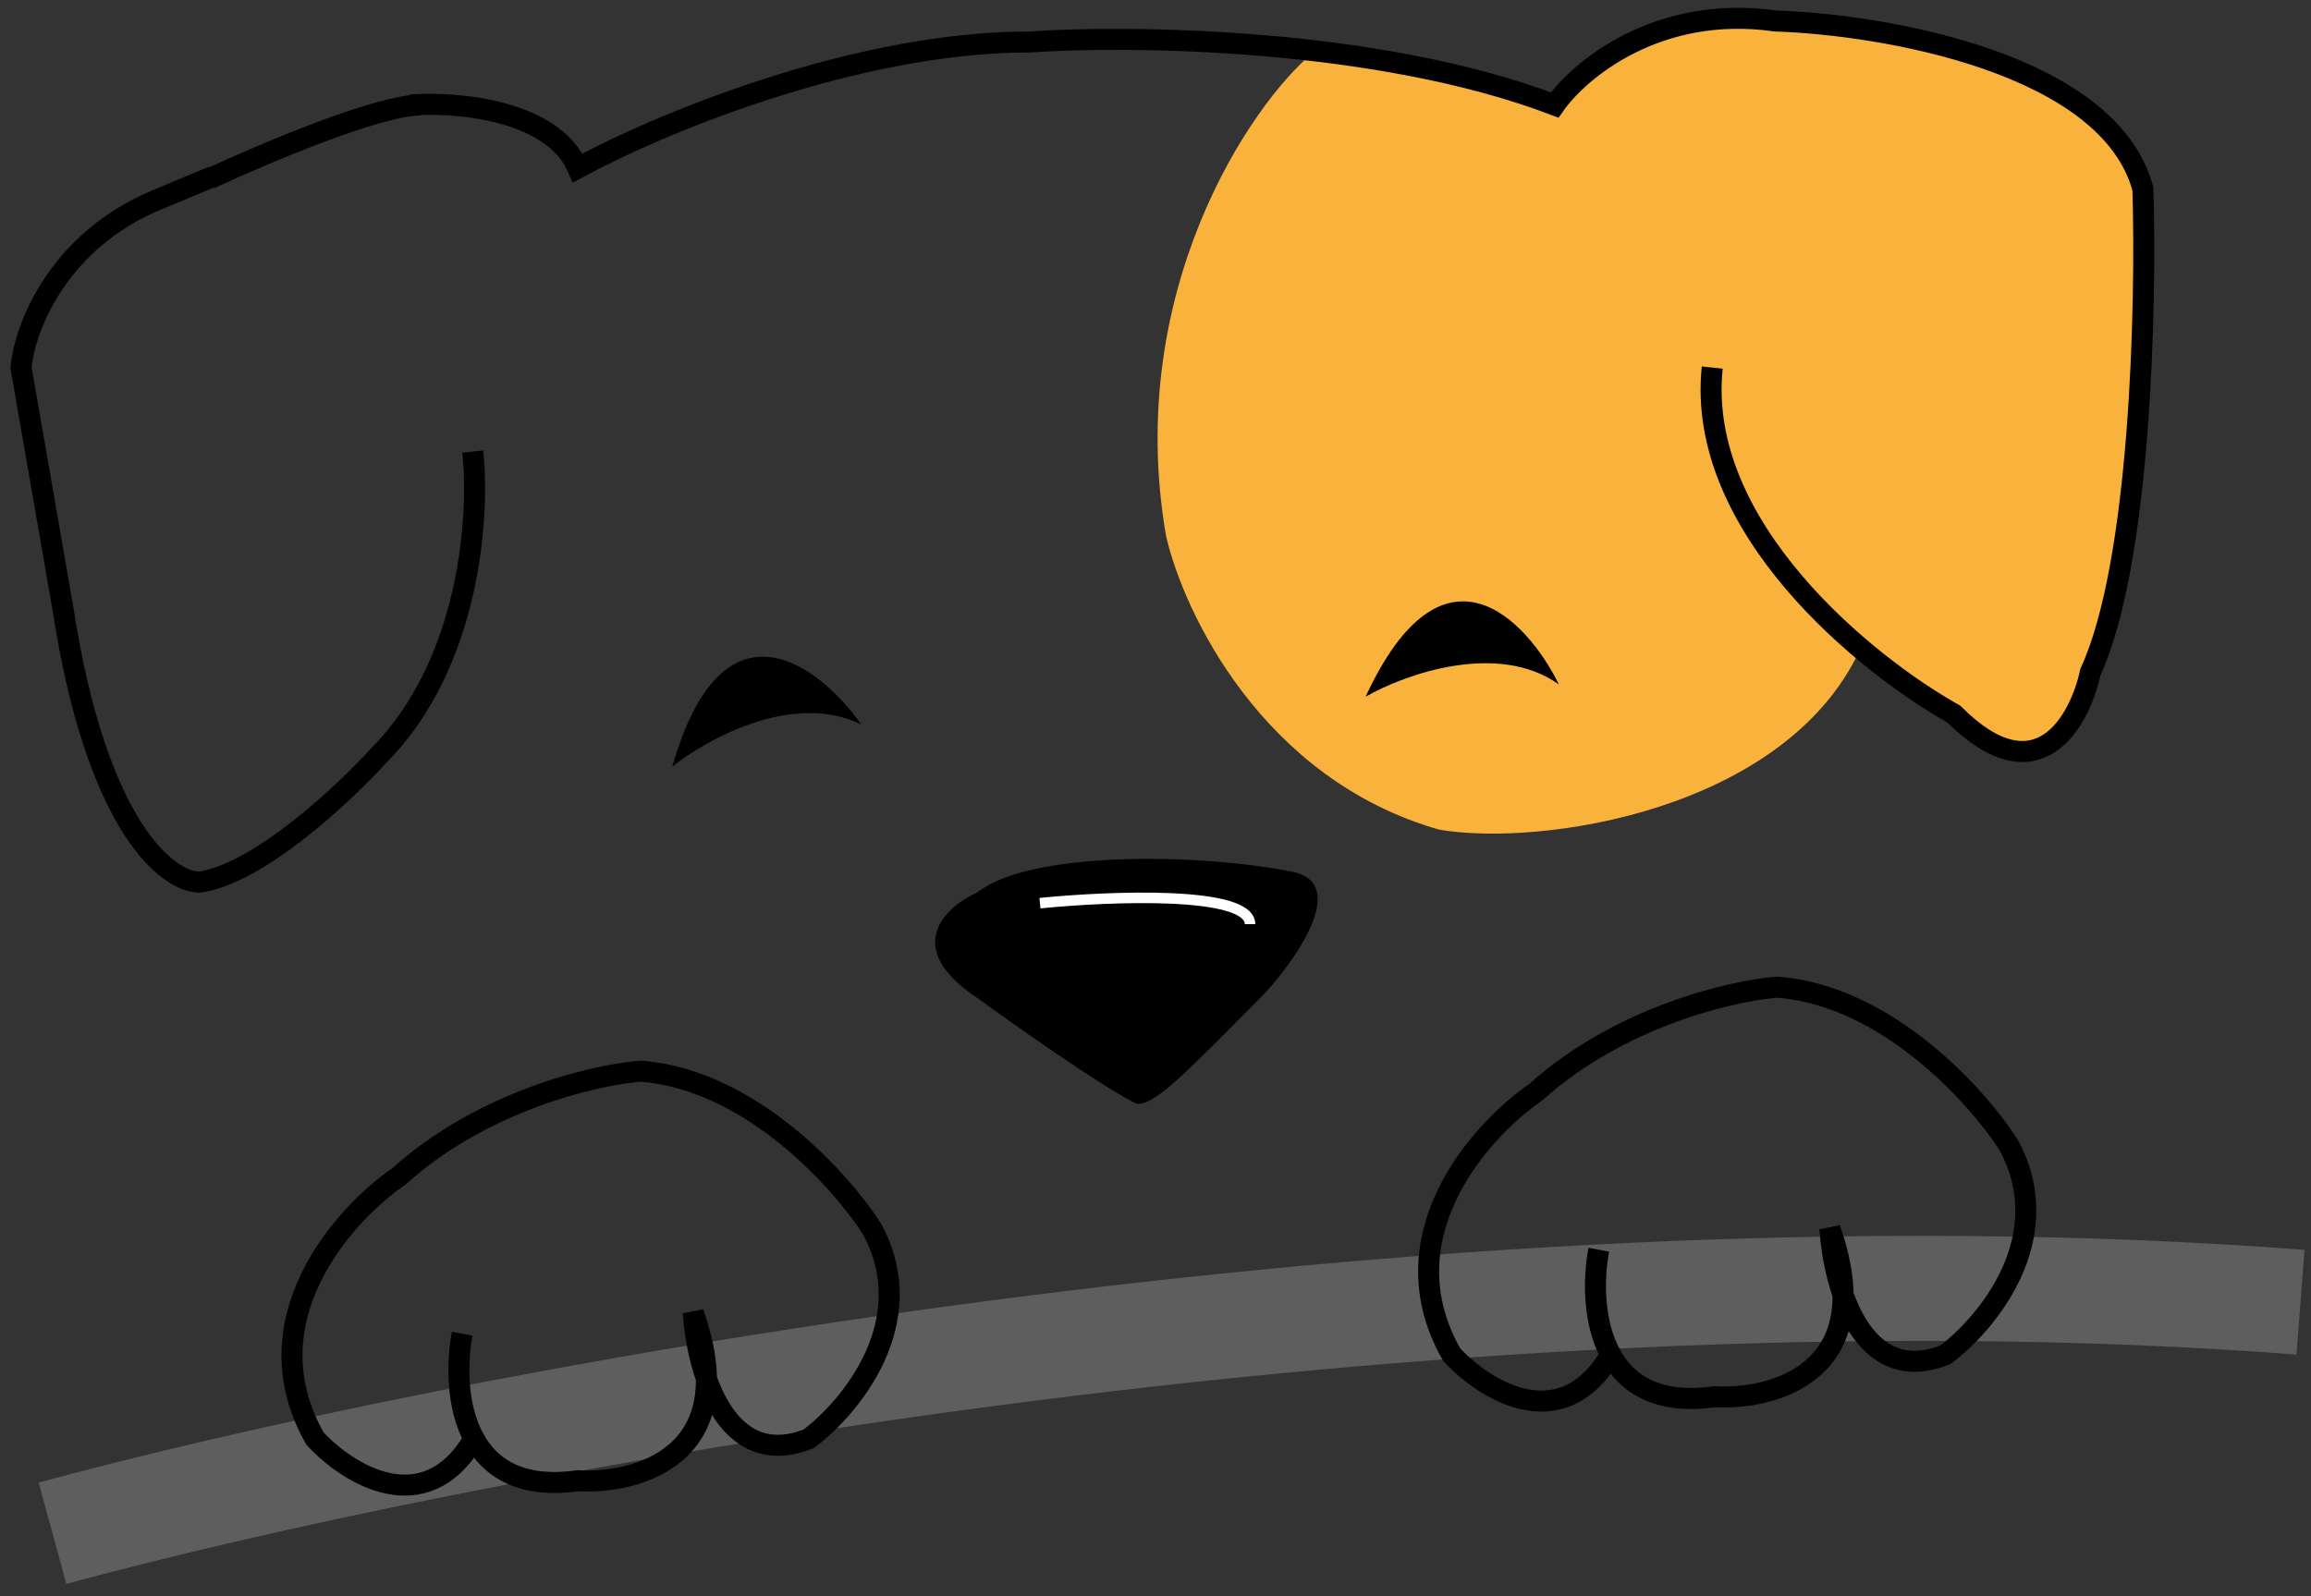 <svg width="110" height="76" viewBox="0 0 110 76" fill="none" xmlns="http://www.w3.org/2000/svg">
<rect x="0" y="0" width="110" height="76" fill="#333333" stroke="none"/>
<path d="M2.5 73.001C20.833 68.001 67.9 58.8 109.5 62.001" stroke="#5E5E5E" stroke-width="5"/>
<path d="M55.499 25.5C53.499 13.9 59.5 5 62.5 2.5L72 4L74 5L79.5 1L83 0.5L88.5 1L94.5 2.5L99 5L102 9V14V20.5L101 25.5L99.5 31.5L98.5 34L96.5 36L93.5 34.5L88.5 31C84.9 38.6 73.333 40.333 68.5 39.5C60.1 37.1 56.333 29.167 55.499 25.5Z" fill="#F9B23C"/>
<path d="M46.499 47.502C42.9 45.102 44.999 43.168 46.499 42.502C49 40.5 57 40.615 61.5 41.502C64.5 42.092 61.167 46.335 60 47.502C56.656 50.846 54.78 52.892 54 52.502C52.4 51.702 48.333 48.835 46.499 47.502Z" fill="black"/>
<path d="M32 36.5C33.667 35.167 37.8 32.9 41 34.5C39 31.667 34.4 28.1 32 36.5Z" fill="black"/>
<path d="M65.001 33.17C66.853 32.11 71.288 30.511 74.202 32.587C72.664 29.478 68.672 25.242 65.001 33.17Z" fill="black"/>
<path d="M22.5 21.5C22.833 24.5 22.4 31.6 18 36C16.333 37.833 12.3 41.6 9.5 42C8 42 4.6 39.4 3 29L1 17.5C1.161 15.726 2.602 11.768 7.043 9.701M7.043 9.701C7.192 9.632 7.344 9.565 7.5 9.5C12.3 7.5 9.195 8.801 7.043 9.701ZM19.5 4.999C21.667 4.833 26.3 5.199 27.5 7.999C31.167 5.999 40.6 1.999 49 1.999C53.833 1.666 65.6 1.8 74 4.999C75.167 3.333 78.9 0.2 84.5 0.999C89.667 1.166 100.4 3 102 9C102.167 14.5 101.9 26.8 99.5 32C99 34.333 97 38 93 34C88.833 31.667 80.7 25.1 81.5 17.5" stroke="black"/>
<path d="M10 8.5C12.5 7.333 18 5 20 5" stroke="black"/>
<path d="M49.5 43.001C52.833 42.668 59.5 42.401 59.5 44.001" stroke="white" stroke-width="0.5"/>
<path d="M21.999 63.5C21.738 64.893 21.722 66.958 22.564 68.5M22.564 68.5C23.335 69.91 24.824 70.882 27.499 70.5C30.332 70.667 35.399 69.3 32.999 62.5C33.166 65.167 34.499 70.1 38.499 68.5C40.499 67 43.899 62.9 41.499 58.5C39.999 56.167 35.699 51.4 30.499 51C28.332 51.167 22.999 52.4 18.999 56C16.332 57.833 11.799 62.9 14.999 68.5C16.542 70.167 20.216 72.5 22.564 68.5Z" stroke="black"/>
<path d="M76.1 59.5C75.839 60.893 75.824 62.958 76.666 64.5M76.666 64.5C77.437 65.91 78.925 66.882 81.6 66.5C84.434 66.667 89.501 65.3 87.101 58.5C87.267 61.167 88.601 66.1 92.601 64.5C94.601 63 98.001 58.9 95.601 54.5C94.101 52.167 89.801 47.4 84.601 47C82.434 47.167 77.101 48.4 73.101 52C70.434 53.833 65.901 58.9 69.101 64.5C70.644 66.167 74.318 68.5 76.666 64.5Z" stroke="black"/>
</svg>
